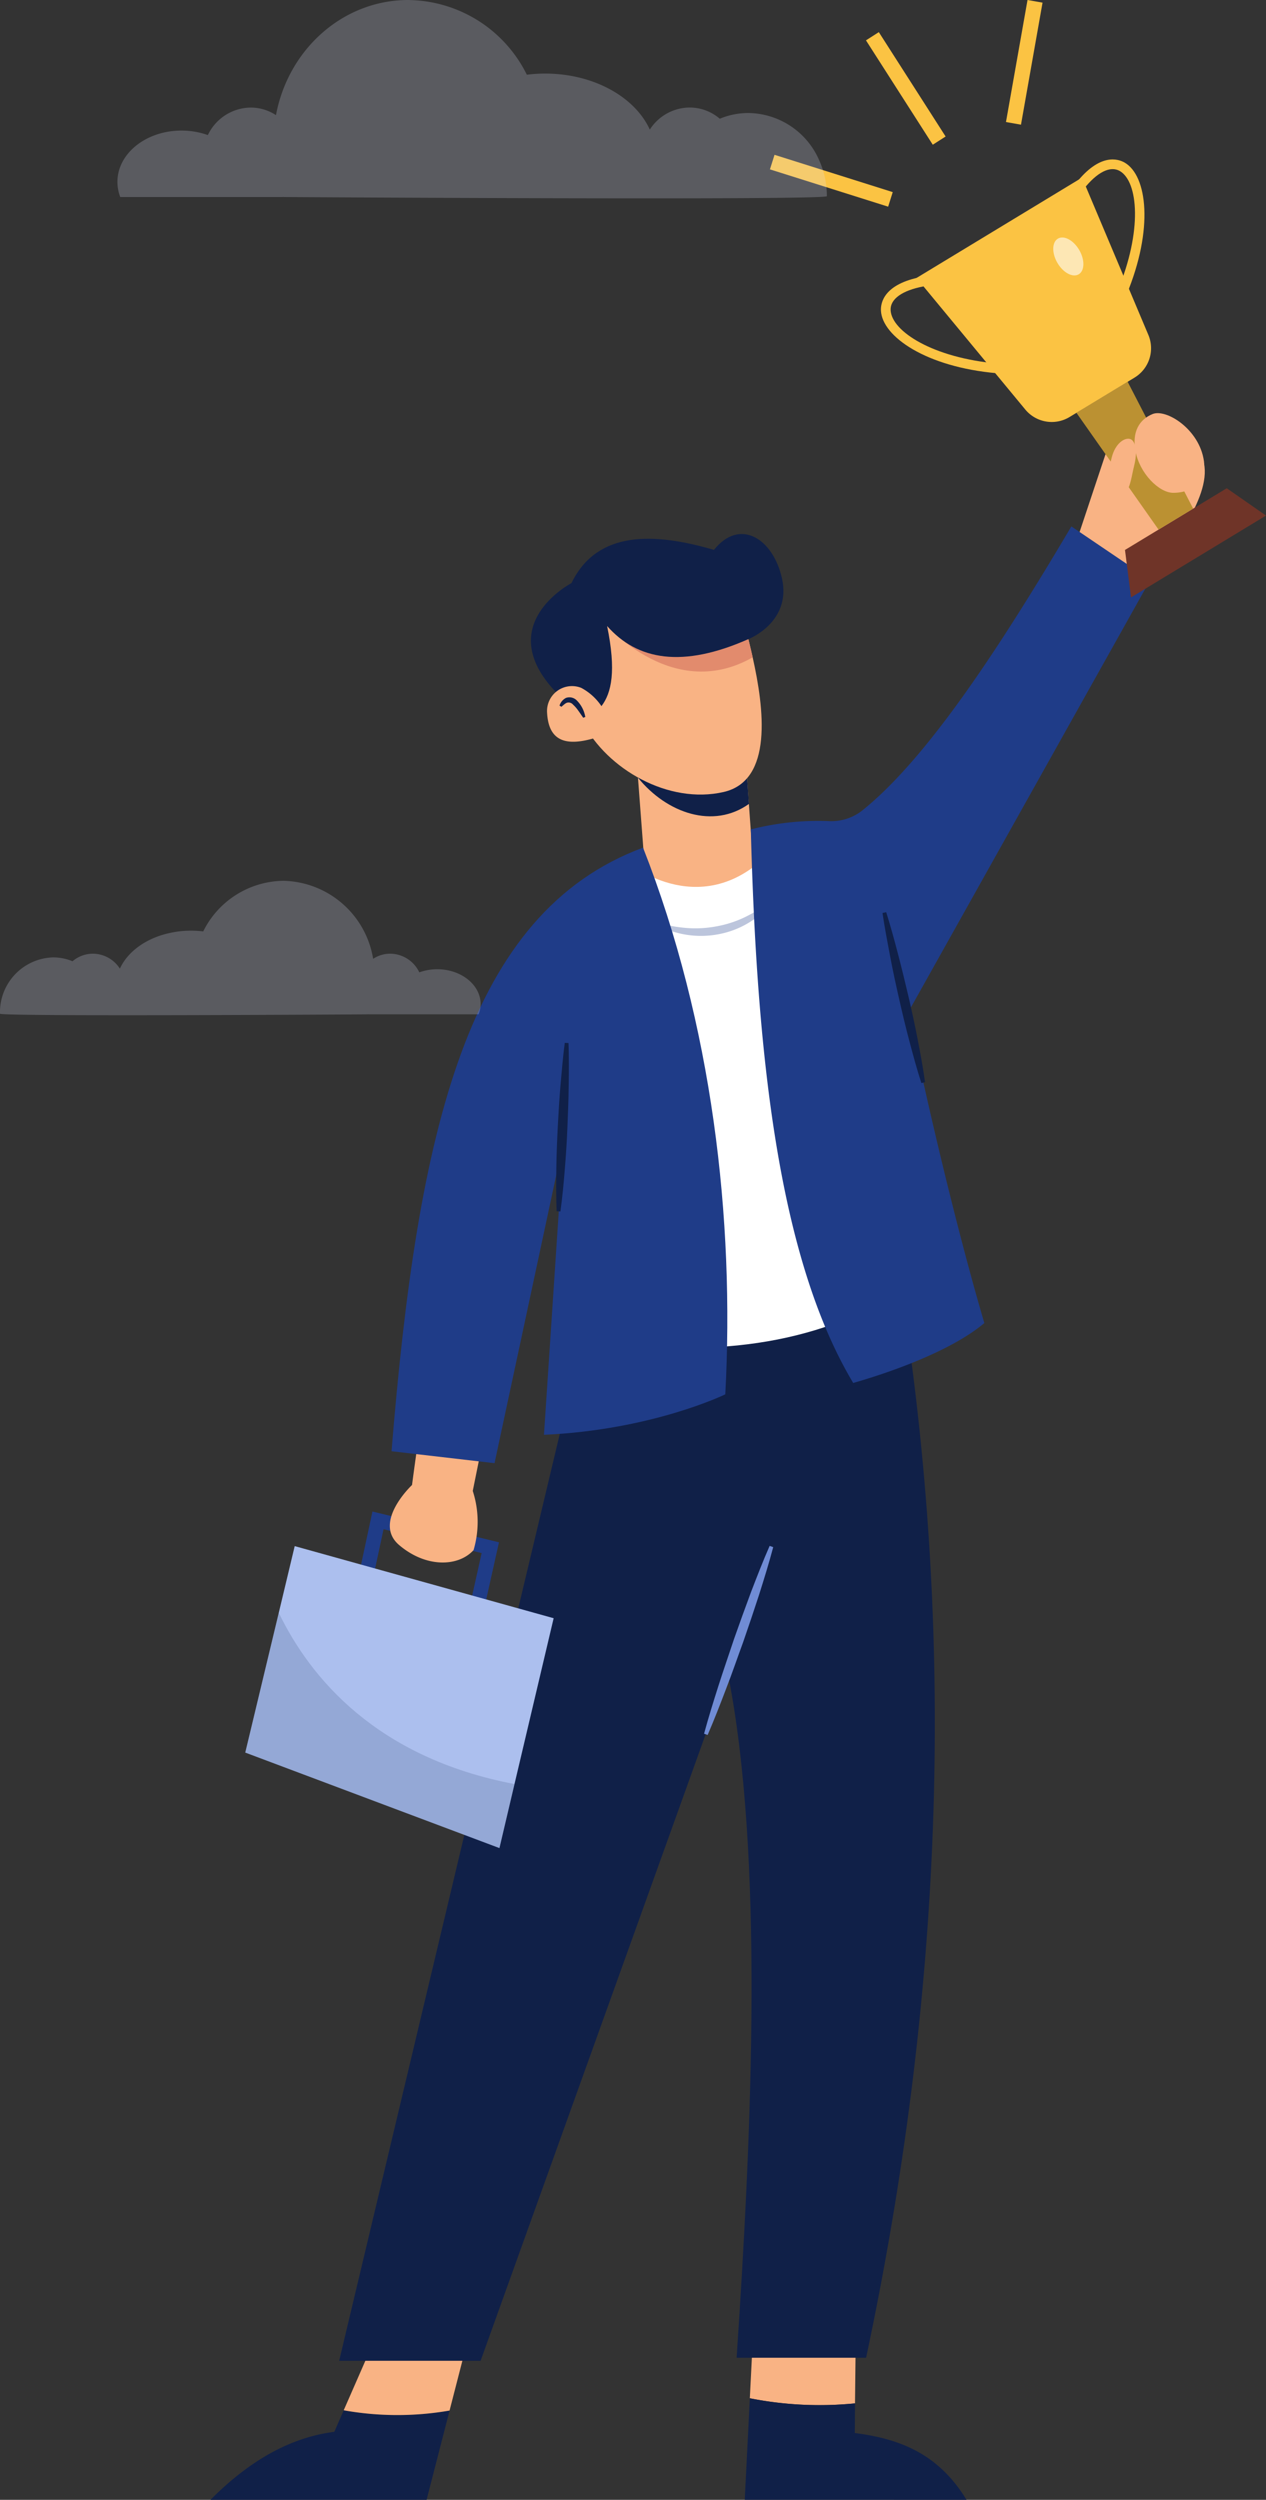<svg xmlns="http://www.w3.org/2000/svg" xmlns:xlink="http://www.w3.org/1999/xlink" width="174.022" height="343.565" viewBox="0 0 174.022 343.565">
  <rect x="0" y="0" width="174.022" height="343.565" fill="#333333" stroke="none"/>
  <defs>
    <clipPath id="clip-path">
      <rect id="Rectangle_28137" data-name="Rectangle 28137" width="17.815" height="5.515" fill="none"/>
    </clipPath>
    <clipPath id="clip-path-2">
      <rect id="Rectangle_28138" data-name="Rectangle 28138" width="4.141" height="5.216" fill="none"/>
    </clipPath>
    <clipPath id="clip-path-3">
      <rect id="Rectangle_28142" data-name="Rectangle 28142" width="37.012" height="32.34" fill="none"/>
    </clipPath>
  </defs>
  <g id="Group_71164" data-name="Group 71164" transform="translate(-784.744 -16183.544)">
    <g id="Group_71158" data-name="Group 71158" transform="translate(9117.086 8221.212)">
      <path id="Path_52127" data-name="Path 52127" d="M951.995,1232.73l.109-9.774-14.159,1-.408,8.077a49.157,49.157,0,0,0,14.457.7" transform="translate(-9166.809 7059.908)" fill="#f9b384"/>
      <path id="Path_52128" data-name="Path 52128" d="M965.337,1271.548c-3.839-6.287-9.088-8.385-15.355-9.18l.029-4.079a49.169,49.169,0,0,1-14.457-.7l-.7,13.954Z" transform="translate(-9164.824 7034.349)" fill="#102048"/>
      <path id="Path_52129" data-name="Path 52129" d="M672.979,1263.882l-1.295,2.96c-6.267.795-11.876,4.169-17.024,9.346h29.708l3.16-12.27a41.845,41.845,0,0,1-14.55-.036" transform="translate(-8958.072 7029.709)" fill="#102048"/>
      <path id="Path_52130" data-name="Path 52130" d="M739.1,1234.658l2.514-9.761-12.518-.667-4.547,10.393a41.843,41.843,0,0,0,14.551.036" transform="translate(-9009.646 7058.969)" fill="#f9b384"/>
      <path id="Path_52131" data-name="Path 52131" d="M799.6,643.453c7.455,48.513,5.341,96.8-5.007,145.538h-17.8c2.126-31.632,3.75-69.233-1.223-94.133L741.6,789.409H722.16L754.205,654.8l11.016-21.586,25.814-3.116Z" transform="translate(-9007.88 7497.377)" fill="#102048"/>
      <path id="Path_52132" data-name="Path 52132" d="M1108.057,245.823l4.785-14.354,12.952,3.025c.975,4.806-4.844,12.1-9.169,17.559Z" transform="translate(-9292.635 7791.529)" fill="#f9b384"/>
      <path id="Path_52133" data-name="Path 52133" d="M894.77,420.241l-14.914.174-1.482-19.534-.174-2.337,14.981-.134.534,7.411Z" transform="translate(-9123.022 7668.342)" fill="#f9b384"/>
      <path id="Path_52134" data-name="Path 52134" d="M893.632,404.475c-4.882,3.484-11.266,1.314-15.258-3.6l-.173-2.337,14.981-.133Z" transform="translate(-9123.022 7668.342)" fill="#102048"/>
      <path id="Path_52135" data-name="Path 52135" d="M868.036,338.862c-7.569,1.73-16.019-3.124-19.353-9.572l-.451-11.574,4.235-6.007,18.022,1.552c-.084.021-.073.273,0,.7.21,1.122.9,3.512,1.541,6.4,1.573,7.014,2.831,16.942-3.994,18.5" transform="translate(-9100.91 7732.32)" fill="#f9b384"/>
      <path id="Path_52136" data-name="Path 52136" d="M866.017,442.846s11.127,8.9,20.807-3.783l18.359,60.975c-11.241,7.942-25.452,10.685-42.5,8.456Z" transform="translate(-9111.57 7638.344)" fill="#fff"/>
      <g id="Group_71155" data-name="Group 71155" transform="translate(-8243.166 8085.439)" opacity="0.3">
        <g id="Group_71131" data-name="Group 71131">
          <g id="Group_71130" data-name="Group 71130" clip-path="url(#clip-path)">
            <path id="Path_52099" data-name="Path 52099" d="M884.517,473.024a20.28,20.28,0,0,0,4.688,1.066,15.57,15.57,0,0,0,4.685-.188,15.077,15.077,0,0,0,4.418-1.544,20.083,20.083,0,0,0,2.055-1.217c.682-.429,1.277-.976,1.969-1.434a23.767,23.767,0,0,1-1.626,1.859,13.4,13.4,0,0,1-1.96,1.543A12.417,12.417,0,0,1,894.095,475a12.825,12.825,0,0,1-9.577-1.973" transform="translate(-884.517 -469.707)" fill="#1f3c88"/>
          </g>
        </g>
      </g>
      <path id="Path_52137" data-name="Path 52137" d="M982.1,276.044c-10.067,17-19.885,31.937-28.76,39.055a6.886,6.886,0,0,1-4.683,1.442,37.308,37.308,0,0,0-10.619,1.145c.8,30.5,3.7,58.757,14.075,76.079,6.25-1.8,13.833-4.7,18.025-8.234-3.415-11.591-7.454-28.208-10.459-42.727l33.269-59.417Z" transform="translate(-9167.174 7758.637)" fill="#1f3c88"/>
      <path id="Path_52138" data-name="Path 52138" d="M879.97,326.7c-11.455,6.521-20.978-5.361-20.978-5.361l19.437-1.035c.21,1.122.9,3.512,1.541,6.4" transform="translate(-9108.849 7725.974)" fill="#e28b6d"/>
      <path id="Path_52139" data-name="Path 52139" d="M832.413,303.69c1.4-1.817,2.046-4.868.779-11.015,4.173,4.72,10.377,5.823,19.472,1.78,0,0,5.916-2.315,4.562-8.345-1.224-5.452-5.786-8.345-9.346-3.895-8.079-2.358-16.023-2.782-19.583,4.562,0,0-11.349,5.9-1.669,15.466Z" transform="translate(-9082.083 7755.692)" fill="#102048"/>
      <path id="Path_52140" data-name="Path 52140" d="M748.3,807.9l-1.954-.435,2.039-9.139-13.484-3.279-1.787,8.34-1.958-.42,2.218-10.353,17.393,4.231Z" transform="translate(-9014.521 7377.455)" fill="#1f3c88"/>
      <path id="Path_52141" data-name="Path 52141" d="M753.335,741.017c-.334.465-1.557,9.875-1.557,9.875S746.325,756,750,759.141s8.123,3.02,10.237.7a13.752,13.752,0,0,0-.111-8.133l2.114-10.456Z" transform="translate(-9027.483 7415.531)" fill="#f9b384"/>
      <path id="Path_52142" data-name="Path 52142" d="M715.291,820.654l-5.381,22.792-2.07,8.8L672.9,839.12l4.607-19.214,2.19-9.16Z" transform="translate(-8971.529 7364.078)" fill="#acbfee"/>
      <path id="Path_52143" data-name="Path 52143" d="M1153.665,259.784l-18.554,11.248-.831-6.522,13.987-8.479Z" transform="translate(-9311.984 7773.405)" fill="#6f3428"/>
      <path id="Path_52144" data-name="Path 52144" d="M1124.848,217.609l-4.757,2.884L1108.8,204.439l7.041-4.268Z" transform="translate(-9293.181 7814.624)" fill="#bb9132"/>
      <path id="Path_52145" data-name="Path 52145" d="M1054.918,120.619l-8.937,5.418a4.717,4.717,0,0,1-6.08-1.028l-14.954-18.084L1047.7,93.13l9.117,21.623a4.717,4.717,0,0,1-1.9,5.866" transform="translate(-9231.307 7893.609)" fill="#fbc343"/>
      <path id="Path_52146" data-name="Path 52146" d="M1115.53,102.19l-1.232-.513c3.434-8.267,2.835-14.984.313-16.465-1.314-.77-3.13.139-4.988,2.493l-1.049-.827c3.29-4.168,5.79-3.359,6.713-2.817,3.072,1.8,4,9.078.244,18.129" transform="translate(-9293.016 7900.63)" fill="#fbc343"/>
      <path id="Path_52147" data-name="Path 52147" d="M1022.241,158.421c-9.764-.853-15.782-5.043-15.96-8.6-.053-1.068.385-3.66,5.6-4.647l.248,1.312c-2.946.558-4.593,1.75-4.517,3.269.146,2.922,5.824,6.559,14.742,7.338Z" transform="translate(-9217.531 7855.208)" fill="#fbc343"/>
      <g id="Group_71156" data-name="Group 71156" transform="translate(-8187.563 7994.972)" opacity="0.6">
        <g id="Group_71134" data-name="Group 71134">
          <g id="Group_71133" data-name="Group 71133" clip-path="url(#clip-path-2)">
            <path id="Path_52111" data-name="Path 52111" d="M1097.229,128.014c-.784-1.357-.744-2.847.089-3.328s2.144.23,2.928,1.587.743,2.847-.089,3.328-2.144-.23-2.927-1.587" transform="translate(-1096.667 -124.537)" fill="#fff"/>
          </g>
        </g>
      </g>
      <path id="Path_52148" data-name="Path 52148" d="M1148.852,223.217c.324,2.314-1.137,4.379-4.222,4.379-1.927,0-4.628-2.644-5.2-5.784-.469-2.589.526-4.287,2.354-5.04,1.876-.773,6.451,2.081,7.064,6.445" transform="translate(-9315.703 7802.468)" fill="#f9b384"/>
      <rect id="Rectangle_28151" data-name="Rectangle 28151" width="2.097" height="17.033" transform="matrix(0.301, -0.954, 0.954, 0.301, -8226.508, 7985.61)" fill="#fbc343"/>
      <rect id="Rectangle_28152" data-name="Rectangle 28152" width="17.032" height="2.096" transform="translate(-8194.063 7979.104) rotate(-79.983)" fill="#fbc343"/>
      <rect id="Rectangle_28153" data-name="Rectangle 28153" width="2.096" height="17.032" transform="translate(-8213.307 7967.878) rotate(-32.625)" fill="#fbc343"/>
      <path id="Path_52149" data-name="Path 52149" d="M773.248,484.894l-2.671,40.279c14.91-.668,24.924-5.563,24.924-5.563,1.294-24.041-1.792-50.941-11.307-75.134-24.167,8.981-30.983,38.737-34.569,82.955l14.157,1.642Z" transform="translate(-9028.146 7634.352)" fill="#1f3c88"/>
      <path id="Path_52150" data-name="Path 52150" d="M838.878,366.411c-4.546,1.622-7.453,1.255-7.694-3.091a3.432,3.432,0,0,1,4.695-3.427,7.689,7.689,0,0,1,2.777,2.512Z" transform="translate(-9088.325 7696.977)" fill="#f9b384"/>
      <g id="Group_71157" data-name="Group 71157" transform="translate(-8298.632 8183.985)" opacity="0.15">
        <g id="Group_71137" data-name="Group 71137">
          <g id="Group_71136" data-name="Group 71136" clip-path="url(#clip-path-3)">
            <path id="Path_52115" data-name="Path 52115" d="M709.91,869.234l-2.07,8.8L672.9,864.908l4.606-19.214c4.3,8.893,13.392,19.921,32.406,23.54" transform="translate(-672.898 -845.693)" fill="#102048"/>
          </g>
        </g>
      </g>
      <path id="Path_52151" data-name="Path 52151" d="M1007.619,478.323c.6,1.912,1.125,3.841,1.63,5.774s.978,3.875,1.433,5.819.876,3.9,1.256,5.86.748,3.927,1.021,5.913l-.508.116c-.617-1.908-1.136-3.838-1.649-5.77s-.972-3.876-1.414-5.824-.867-3.9-1.237-5.864-.751-3.926-1.04-5.909Z" transform="translate(-9218.146 7609.375)" fill="#102048"/>
      <path id="Path_52152" data-name="Path 52152" d="M837.67,546.87c.067,1.936.055,3.869.024,5.8-.016,1.932-.1,3.862-.177,5.791s-.2,3.856-.359,5.782-.331,3.85-.6,5.77l-.521-.025c-.084-1.937-.067-3.869-.044-5.8s.1-3.861.2-5.79.209-3.856.379-5.781.328-3.85.581-5.771Z" transform="translate(-9091.864 7558.813)" fill="#102048"/>
      <path id="Path_52153" data-name="Path 52153" d="M913.532,836.436c.6-2.2,1.275-4.382,1.967-6.553s1.443-4.323,2.161-6.486q1.135-3.224,2.327-6.428c.817-2.128,1.64-4.254,2.558-6.347l.493.172c-.585,2.209-1.264,4.386-1.949,6.56q-1.059,3.25-2.179,6.479c-.785,2.14-1.521,4.3-2.346,6.422-.81,2.131-1.637,4.255-2.539,6.354Z" transform="translate(-9149.095 7364.17)" fill="#708cd5"/>
      <path id="Path_52154" data-name="Path 52154" d="M840.98,368.429c-.234-.327-.451-.664-.68-.974a4.88,4.88,0,0,0-.722-.831.8.8,0,0,0-.742-.278c-.276.035-.551.331-.858.578l-.258-.163a1.8,1.8,0,0,1,.889-1.057,1.413,1.413,0,0,1,1.479.339,4.206,4.206,0,0,1,1.178,2.278Z" transform="translate(-9093.153 7692.546)" fill="#102048"/>
      <path id="Path_52155" data-name="Path 52155" d="M1128.863,233.809c.487-1.841.236-3.5-.559-3.714s-2.018.651-2.5,2.492-1.045,4.493.209,5.085c2.223,1.05,2.369-2.022,2.855-3.863" transform="translate(-9305.317 7792.566)" fill="#f9b384"/>
    </g>
    <path id="Path_52169" data-name="Path 52169" d="M66.064,626.535a3.858,3.858,0,0,1-.27,1.414H50.638a.062.062,0,0,1-.032-.032c0,.016-.008.024-.008.032S0,628.275,0,627.862a7.525,7.525,0,0,1,7.3-7.737,6.957,6.957,0,0,1,2.669.532,4.331,4.331,0,0,1,2.8-1.041,4.442,4.442,0,0,1,3.71,2.057c1.1-2.415,3.741-4.281,7.046-4.941a13.046,13.046,0,0,1,2.709-.278,13.294,13.294,0,0,1,1.7.1A12.469,12.469,0,0,1,38.97,609.6a12.777,12.777,0,0,1,12.32,10.723,4.249,4.249,0,0,1,2.359-.707,4.468,4.468,0,0,1,3.988,2.566,7.248,7.248,0,0,1,2.462-.429c3.289,0,5.965,2.145,5.965,4.782" transform="translate(784.744 15694.999)" fill="#dee5f8" opacity="0.23"/>
    <path id="Path_52167" data-name="Path 52167" d="M178.8,26.959c0,.6-74.7.119-74.7.119a.072.072,0,0,1-.008-.04c-.016.016-.032.024-.048.04H81.669A5.762,5.762,0,0,1,81.28,25c0-3.9,3.94-7.054,8.8-7.054a10.745,10.745,0,0,1,3.63.62,6.6,6.6,0,0,1,5.894-3.781,6.325,6.325,0,0,1,3.471,1.041C104.752,6.8,112.267,0,121.266,0a1.53,1.53,0,0,1,.191.008,18.385,18.385,0,0,1,16.1,10.263,19.9,19.9,0,0,1,2.51-.159c6.672,0,12.352,3.217,14.393,7.7a6.563,6.563,0,0,1,5.473-3.034,6.364,6.364,0,0,1,4.146,1.541,10.2,10.2,0,0,1,3.94-.786,10.756,10.756,0,0,1,9.754,6.561,11.867,11.867,0,0,1,1.025,4.861" transform="translate(719.605 16183.544)" fill="#dee5f8" opacity="0.23"/>
  </g>
</svg>
